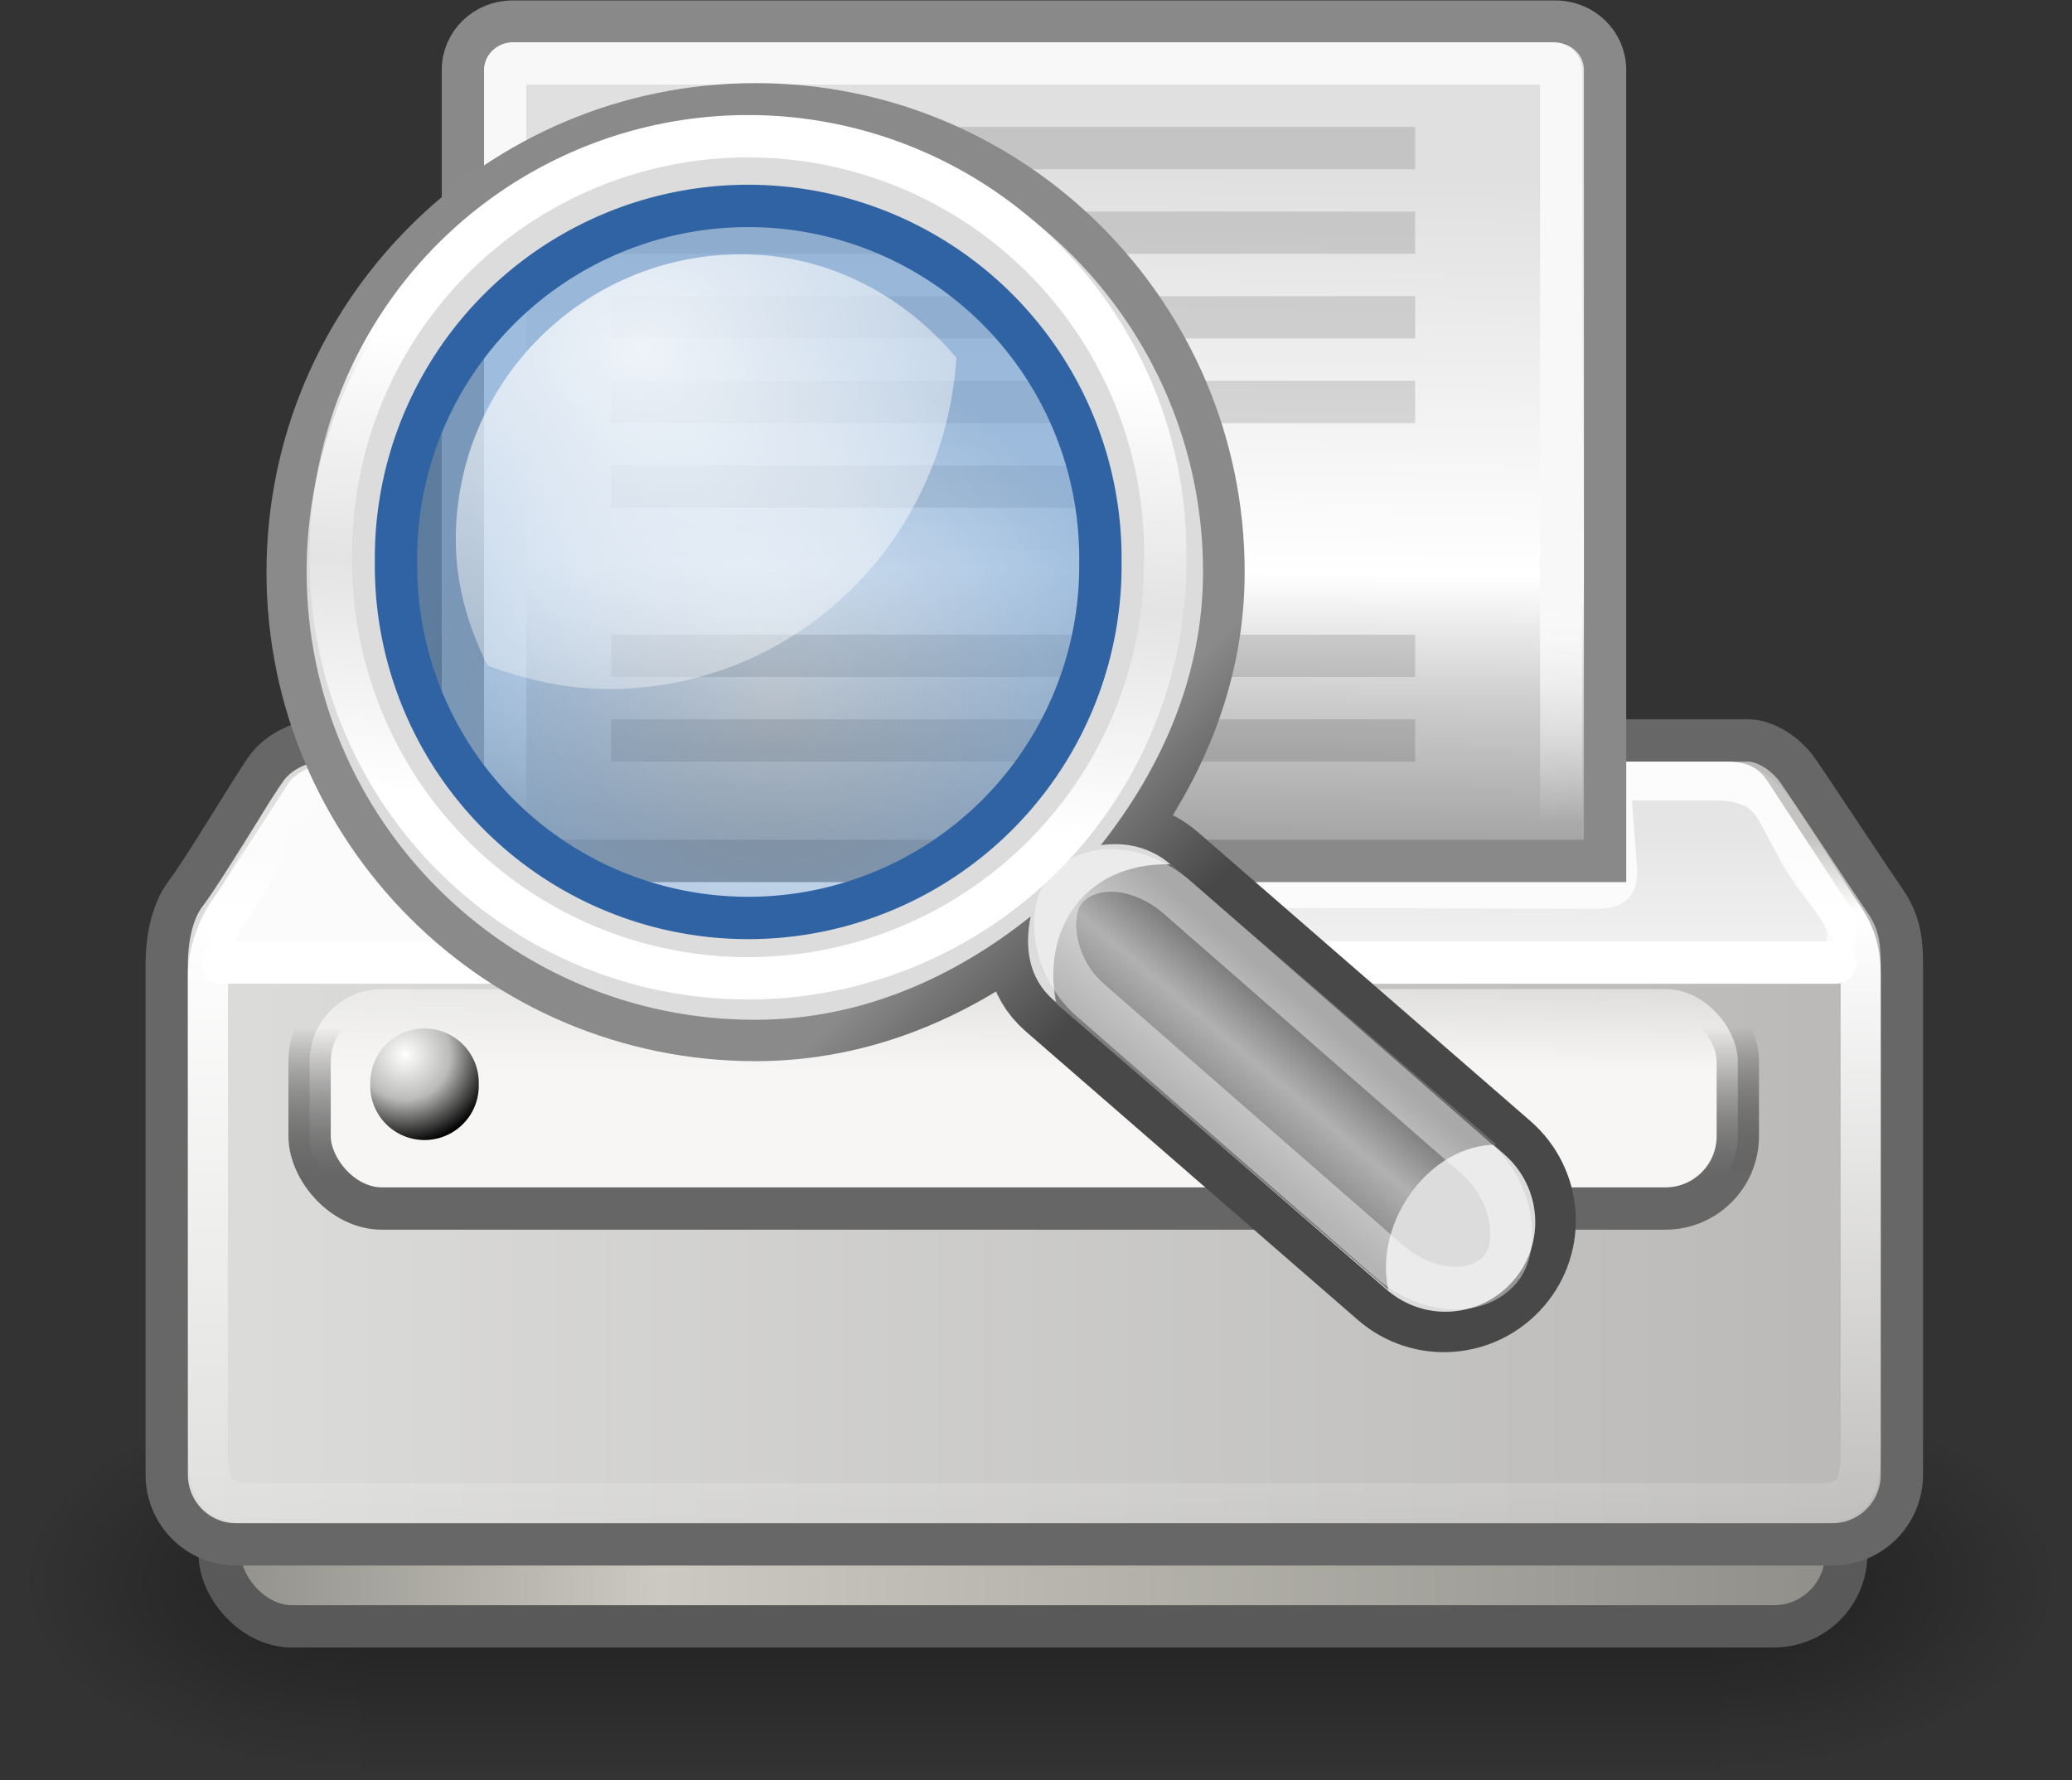 <?xml version="1.0" encoding="UTF-8" standalone="no"?>
<!-- Created with Inkscape (http://www.inkscape.org/) -->

<svg
   xmlns:dc="http://purl.org/dc/elements/1.1/"
   xmlns:cc="http://creativecommons.org/ns#"
   xmlns:rdf="http://www.w3.org/1999/02/22-rdf-syntax-ns#"
   xmlns:svg="http://www.w3.org/2000/svg"
   xmlns="http://www.w3.org/2000/svg"
   xmlns:xlink="http://www.w3.org/1999/xlink"
   version="1.1"
   width="48.963"
   height="42.073"
   id="svg2">
  <rect width="100%" height="100%" fill="#333333" stroke="none"/>
  <defs
     id="defs4">
    <linearGradient
       id="linearGradient8063">
      <stop
         id="stop8065"
         style="stop-color:#000000;stop-opacity:1"
         offset="0" />
    </linearGradient>
    <marker
       refX="0"
       refY="0"
       orient="auto"
       id="Arrow2Lend"
       style="overflow:visible">
      <path
         d="M 8.719,4.034 -2.207,0.016 8.719,-4.002 c -1.745,2.372 -1.735,5.617 -6e-7,8.035 z"
         transform="matrix(-1.1,0,0,-1.1,-1.1,0)"
         id="path3782"
         style="fill-rule:evenodd;stroke-width:0.625;stroke-linejoin:round" />
    </marker>
    <marker
       refX="0"
       refY="0"
       orient="auto"
       id="Arrow2Send"
       style="overflow:visible">
      <path
         d="M 8.719,4.034 -2.207,0.016 8.719,-4.002 c -1.745,2.372 -1.735,5.617 -6e-7,8.035 z"
         transform="matrix(-0.3,0,0,-0.3,0.69,0)"
         id="path3794"
         style="fill-rule:evenodd;stroke-width:0.625;stroke-linejoin:round" />
    </marker>
    <marker
       refX="0"
       refY="0"
       orient="auto"
       id="DotL"
       style="overflow:visible">
      <path
         d="m -2.5,-1 c 0,2.76 -2.24,5 -5,5 -2.76,0 -5,-2.24 -5,-5 0,-2.76 2.24,-5 5,-5 2.76,0 5,2.24 5,5 z"
         transform="matrix(0.8,0,0,0.8,5.92,0.8)"
         id="path3822"
         style="fill-rule:evenodd;stroke:#000000;stroke-width:1pt" />
    </marker>
    <marker
       refX="0"
       refY="0"
       orient="auto"
       id="DistanceStart"
       style="overflow:visible">
      <g
         id="g2300">
        <path
           d="M 0,0 2,0"
           id="path2306"
           style="fill:none;stroke:#ffffff;stroke-width:1.15;stroke-linecap:square" />
        <path
           d="M 0,0 13,4 9,0 13,-4 0,0 z"
           id="path2302"
           style="fill:#000000;fill-rule:evenodd;stroke:none" />
        <path
           d="M 0,-4 0,40"
           id="path2304"
           style="fill:none;stroke:#000000;stroke-width:1;stroke-linecap:square" />
      </g>
    </marker>
    <marker
       refX="0"
       refY="0"
       orient="auto"
       id="Tail"
       style="overflow:visible">
      <g
         transform="scale(-1.2,-1.2)"
         id="g3797">
        <path
           d="M -3.805,-3.959 0.544,0"
           id="path3799"
           style="fill:none;stroke:#000000;stroke-width:0.8;stroke-linecap:round" />
        <path
           d="M -1.287,-3.959 3.062,0"
           id="path3801"
           style="fill:none;stroke:#000000;stroke-width:0.8;stroke-linecap:round" />
        <path
           d="M 1.305,-3.959 5.654,0"
           id="path3803"
           style="fill:none;stroke:#000000;stroke-width:0.8;stroke-linecap:round" />
        <path
           d="M -3.805,4.178 0.544,0.22"
           id="path3805"
           style="fill:none;stroke:#000000;stroke-width:0.8;stroke-linecap:round" />
        <path
           d="M -1.287,4.178 3.062,0.22"
           id="path3807"
           style="fill:none;stroke:#000000;stroke-width:0.8;stroke-linecap:round" />
        <path
           d="M 1.305,4.178 5.654,0.22"
           id="path3809"
           style="fill:none;stroke:#000000;stroke-width:0.8;stroke-linecap:round" />
      </g>
    </marker>
    <marker
       refX="0"
       refY="0"
       orient="auto"
       id="Arrow2Mend"
       style="overflow:visible">
      <path
         d="M 8.719,4.034 -2.207,0.016 8.719,-4.002 c -1.745,2.372 -1.735,5.617 -6e-7,8.035 z"
         transform="scale(-0.6,-0.6)"
         id="path3788"
         style="fill-rule:evenodd;stroke-width:0.625;stroke-linejoin:round" />
    </marker>
    <marker
       refX="0"
       refY="0"
       orient="auto"
       id="Arrow1Send"
       style="overflow:visible">
      <path
         d="M 0,0 5,-5 -12.5,0 5,5 0,0 z"
         transform="matrix(-0.2,0,0,-0.2,-1.2,0)"
         id="path3776"
         style="fill-rule:evenodd;stroke:#000000;stroke-width:1pt" />
    </marker>
    <marker
       refX="0"
       refY="0"
       orient="auto"
       id="Arrow1Lend"
       style="overflow:visible">
      <path
         d="M 0,0 5,-5 -12.5,0 5,5 0,0 z"
         transform="matrix(-0.8,0,0,-0.8,-10,0)"
         id="path3764"
         style="fill-rule:evenodd;stroke:#000000;stroke-width:1pt" />
    </marker>
    <marker
       refX="0"
       refY="0"
       orient="auto"
       id="Arrow1Lstart"
       style="overflow:visible">
      <path
         d="M 0,0 5,-5 -12.5,0 5,5 0,0 z"
         transform="matrix(0.8,0,0,0.8,10,0)"
         id="path3761"
         style="fill-rule:evenodd;stroke:#000000;stroke-width:1pt" />
    </marker>
    <mask
       id="id2">
      <linearGradient
         x1="84.989"
         y1="182.803"
         x2="115.194"
         y2="209.732"
         id="id3"
         gradientUnits="userSpaceOnUse">
        <stop
           id="stop18"
           style="stop-color:#ffffff;stop-opacity:1"
           offset="0" />
        <stop
           id="stop20"
           style="stop-color:#ffffff;stop-opacity:0"
           offset="1" />
      </linearGradient>
      <rect
         width="60.581"
         height="53.827"
         x="69.801"
         y="169.354"
         id="rect22"
         style="fill:url(#id3)" />
    </mask>
    <mask
       id="id0">
      <linearGradient
         x1="84.989"
         y1="93.043"
         x2="115.194"
         y2="119.972"
         id="id1"
         gradientUnits="userSpaceOnUse">
        <stop
           id="stop10"
           style="stop-color:#ffffff;stop-opacity:1"
           offset="0" />
        <stop
           id="stop12"
           style="stop-color:#ffffff;stop-opacity:0"
           offset="1" />
      </linearGradient>
      <rect
         width="60.581"
         height="53.827"
         x="69.801"
         y="79.594"
         id="rect14"
         style="fill:url(#id1)" />
    </mask>
    <style
       type="text/css"
       id="style6" />
    <linearGradient
       id="linearGradient1348">
      <stop
         id="stop1350"
         style="stop-color:#ffffff;stop-opacity:1"
         offset="0" />
      <stop
         id="stop1352"
         style="stop-color:#ffffff;stop-opacity:0"
         offset="1" />
    </linearGradient>
    <linearGradient
       x1="75.355"
       y1="169.392"
       x2="105.645"
       y2="208.101"
       id="linearGradient8159"
       xlink:href="#linearGradient1348"
       gradientUnits="userSpaceOnUse"
       gradientTransform="matrix(1.111,0,0,1.111,24.201,-156.43)" />
    <linearGradient
       x1="18.505"
       y1="17.421"
       x2="47.844"
       y2="46.762"
       id="linearGradient1487"
       gradientUnits="userSpaceOnUse"
       gradientTransform="matrix(0.889,0,0,0.889,3.542,3.542)">
      <stop
         id="stop1380"
         style="stop-color:#ff8b8e;stop-opacity:1"
         offset="0" />
      <stop
         id="stop1382"
         style="stop-color:#b42314;stop-opacity:0.722"
         offset="1" />
    </linearGradient>
    <linearGradient
       x1="18.505"
       y1="17.421"
       x2="47.844"
       y2="46.762"
       id="linearGradient1485"
       gradientUnits="userSpaceOnUse"
       gradientTransform="matrix(0.889,0,0,0.889,-32.549,2.451)">
      <stop
         id="stop1367"
         style="stop-color:#f1140c;stop-opacity:1"
         offset="0" />
      <stop
         id="stop1370"
         style="stop-color:#8d1a02;stop-opacity:1"
         offset="1" />
    </linearGradient>
    <linearGradient
       x1="20.153"
       y1="13.746"
       x2="40.305"
       y2="48.977"
       id="linearGradient1483"
       gradientUnits="userSpaceOnUse"
       gradientTransform="matrix(0.889,0,0,0.889,3.542,3.542)">
      <stop
         id="stop1354"
         style="stop-color:#982007;stop-opacity:1"
         offset="0" />
      <stop
         id="stop1356"
         style="stop-color:#510f02;stop-opacity:1"
         offset="1" />
    </linearGradient>
    <linearGradient
       x1="12.25"
       y1="18.25"
       x2="7"
       y2="21.118"
       id="linearGradient6931"
       gradientUnits="userSpaceOnUse">
      <stop
         id="stop6927"
         style="stop-color:#204a87;stop-opacity:1"
         offset="0" />
      <stop
         id="stop6929"
         style="stop-color:#204a87;stop-opacity:0"
         offset="1" />
    </linearGradient>
    <linearGradient
       x1="14.752"
       y1="15.868"
       x2="8.895"
       y2="16.743"
       id="linearGradient6907"
       gradientUnits="userSpaceOnUse">
      <stop
         id="stop6903"
         style="stop-color:#3465a4;stop-opacity:1"
         offset="0" />
      <stop
         id="stop6905"
         style="stop-color:#3465a4;stop-opacity:0"
         offset="1" />
    </linearGradient>
    <linearGradient
       x1="33.431"
       y1="31.965"
       x2="21.748"
       y2="11.781"
       id="linearGradient2553"
       gradientUnits="userSpaceOnUse">
      <stop
         id="stop2557"
         style="stop-color:#ffffff;stop-opacity:1"
         offset="0" />
      <stop
         id="stop2561"
         style="stop-color:#e6e6e6;stop-opacity:1"
         offset="0.5" />
      <stop
         id="stop2563"
         style="stop-color:#ffffff;stop-opacity:1"
         offset="0.75" />
      <stop
         id="stop2565"
         style="stop-color:#e1e1e1;stop-opacity:1"
         offset="0.842" />
      <stop
         id="stop2559"
         style="stop-color:#ffffff;stop-opacity:1"
         offset="1" />
    </linearGradient>
    <linearGradient
       x1="23.688"
       y1="11.319"
       x2="23.688"
       y2="26.357"
       id="linearGradient4272"
       gradientUnits="userSpaceOnUse"
       gradientTransform="translate(0,5.125)">
      <stop
         id="stop4276"
         style="stop-color:#ffffff;stop-opacity:0.255"
         offset="0" />
      <stop
         id="stop4278"
         style="stop-color:#ffffff;stop-opacity:1"
         offset="1" />
    </linearGradient>
    <linearGradient
       x1="12.378"
       y1="4.433"
       x2="44.096"
       y2="47.621"
       id="linearGradient4260"
       gradientUnits="userSpaceOnUse"
       gradientTransform="translate(0,5.125)">
      <stop
         id="stop4256"
         style="stop-color:#ffffff;stop-opacity:1"
         offset="0" />
      <stop
         id="stop4258"
         style="stop-color:#ffffff;stop-opacity:0"
         offset="1" />
    </linearGradient>
    <radialGradient
       cx="15.571"
       cy="2.958"
       r="20.936"
       id="radialGradient4250"
       gradientUnits="userSpaceOnUse"
       gradientTransform="matrix(1.286,0.782,-0.711,1.17,-2.354,0.248)">
      <stop
         id="stop4246"
         style="stop-color:#e4e4e4;stop-opacity:1"
         offset="0" />
      <stop
         id="stop4248"
         style="stop-color:#d3d3d3;stop-opacity:1"
         offset="1" />
    </radialGradient>
    <linearGradient
       x1="12.277"
       y1="37.206"
       x2="12.222"
       y2="33.759"
       id="linearGradient4242"
       gradientUnits="userSpaceOnUse"
       gradientTransform="translate(0,5.125)">
      <stop
         id="stop4238"
         style="stop-color:#eeeeee;stop-opacity:1"
         offset="0" />
      <stop
         id="stop4240"
         style="stop-color:#eeeeee;stop-opacity:0"
         offset="1" />
    </linearGradient>
    <linearGradient
       x1="7.605"
       y1="28.481"
       x2="36.183"
       y2="40.944"
       id="linearGradient4234"
       gradientUnits="userSpaceOnUse"
       gradientTransform="translate(0,5.125)">
      <stop
         id="stop4230"
         style="stop-color:#bbbbbb;stop-opacity:1"
         offset="0" />
      <stop
         id="stop4232"
         style="stop-color:#9f9f9f;stop-opacity:1"
         offset="1" />
    </linearGradient>
    <linearGradient
       x1="7.062"
       y1="35.281"
       x2="24.688"
       y2="35.281"
       id="linearGradient4209"
       gradientUnits="userSpaceOnUse"
       gradientTransform="translate(0.795,3.799)">
      <stop
         id="stop4186"
         style="stop-color:#838383;stop-opacity:1"
         offset="0" />
      <stop
         id="stop4188"
         style="stop-color:#bbbbbb;stop-opacity:0"
         offset="1" />
    </linearGradient>
    <radialGradient
       cx="24.837"
       cy="36.421"
       r="15.645"
       id="radialGradient8668"
       gradientUnits="userSpaceOnUse"
       gradientTransform="matrix(1,0,0,0.537,0,16.873)">
      <stop
         id="stop8664"
         style="stop-color:#000000;stop-opacity:1"
         offset="0" />
      <stop
         id="stop8666"
         style="stop-color:#000000;stop-opacity:0"
         offset="1" />
    </radialGradient>
    <linearGradient
       x1="33.06"
       y1="27.394"
       x2="12.624"
       y2="12.584"
       id="linearGradient1764"
       gradientUnits="userSpaceOnUse"
       gradientTransform="matrix(0.914,0,0,0.914,-3.869,-2.707)">
      <stop
         id="stop2189"
         style="stop-color:#ffffff;stop-opacity:1"
         offset="0" />
      <stop
         id="stop2191"
         style="stop-color:#ffffff;stop-opacity:0"
         offset="1" />
    </linearGradient>
    <radialGradient
       cx="23.447"
       cy="6.458"
       r="19.062"
       id="radialGradient4997"
       gradientUnits="userSpaceOnUse"
       gradientTransform="matrix(-1.315,-0.01,-0.01,1.336,46.221,-4.91)">
      <stop
         id="stop4993"
         style="stop-color:#ffffff;stop-opacity:1"
         offset="0" />
      <stop
         id="stop4995"
         style="stop-color:#ffffff;stop-opacity:0"
         offset="1" />
    </radialGradient>
    <linearGradient
       x1="302.86"
       y1="366.65"
       x2="302.86"
       y2="609.51"
       id="linearGradient5027"
       gradientUnits="userSpaceOnUse"
       gradientTransform="matrix(2.774,0,0,1.97,-1892.2,-872.89)">
      <stop
         id="stop5050"
         style="stop-color:#000000;stop-opacity:0"
         offset="0" />
      <stop
         id="stop5056"
         style="stop-color:#000000;stop-opacity:1"
         offset="0.5" />
      <stop
         id="stop5052"
         style="stop-color:#000000;stop-opacity:0"
         offset="1" />
    </linearGradient>
    <radialGradient
       cx="605.71"
       cy="486.65"
       r="117.14"
       id="radialGradient5029"
       xlink:href="#linearGradient5060"
       gradientUnits="userSpaceOnUse"
       gradientTransform="matrix(2.774,0,0,1.97,-1891.6,-872.89)" />
    <linearGradient
       id="linearGradient5060">
      <stop
         id="stop5062"
         style="stop-color:#000000;stop-opacity:1"
         offset="0" />
      <stop
         id="stop5064"
         style="stop-color:#000000;stop-opacity:0"
         offset="1" />
    </linearGradient>
    <radialGradient
       cx="605.71"
       cy="486.65"
       r="117.14"
       id="radialGradient5031"
       xlink:href="#linearGradient5060"
       gradientUnits="userSpaceOnUse"
       gradientTransform="matrix(-2.774,0,0,1.97,112.76,-872.89)" />
    <linearGradient
       x1="1.846"
       y1="88.295"
       x2="18.972"
       y2="88.295"
       id="linearGradient1471"
       gradientUnits="userSpaceOnUse"
       gradientTransform="matrix(2.303,0,0,0.434,0,0.875)">
      <stop
         id="stop4670"
         style="stop-color:#8e8d87;stop-opacity:1"
         offset="0" />
      <stop
         id="stop4676"
         style="stop-color:#cbc9c1;stop-opacity:1"
         offset="0.276" />
      <stop
         id="stop4672"
         style="stop-color:#8e8d87;stop-opacity:1"
         offset="1" />
    </linearGradient>
    <linearGradient
       x1="1.846"
       y1="88.295"
       x2="18.972"
       y2="88.295"
       id="linearGradient1468"
       gradientUnits="userSpaceOnUse"
       gradientTransform="matrix(2.292,0,0,0.434,0.089,2)">
      <stop
         id="stop4743"
         style="stop-color:#dcdcda;stop-opacity:1"
         offset="0" />
      <stop
         id="stop4745"
         style="stop-color:#bab9b7;stop-opacity:1"
         offset="1" />
    </linearGradient>
    <linearGradient
       x1="15.388"
       y1="32.539"
       x2="15.488"
       y2="58.831"
       id="linearGradient1464"
       gradientUnits="userSpaceOnUse"
       gradientTransform="matrix(1.49,0,0,0.668,0.089,2.058)">
      <stop
         id="stop4764"
         style="stop-color:#ffffff;stop-opacity:0.124"
         offset="0" />
      <stop
         id="stop4768"
         style="stop-color:#ffffff;stop-opacity:1"
         offset="0.103" />
      <stop
         id="stop4766"
         style="stop-color:#ffffff;stop-opacity:0"
         offset="1" />
    </linearGradient>
    <linearGradient
       x1="25.057"
       y1="3.678"
       x2="24.79"
       y2="25.247"
       id="linearGradient1459"
       gradientUnits="userSpaceOnUse"
       gradientTransform="matrix(0.945,0,0,1.075,0.055,4.106)">
      <stop
         id="stop260"
         style="stop-color:#e0e0e0;stop-opacity:1"
         offset="0" />
      <stop
         id="stop4886"
         style="stop-color:#ffffff;stop-opacity:1"
         offset="0.405" />
      <stop
         id="stop4884"
         style="stop-color:#cdcdcd;stop-opacity:1"
         offset="0.534" />
      <stop
         id="stop261"
         style="stop-color:#494949;stop-opacity:1"
         offset="1" />
    </linearGradient>
    <linearGradient
       x1="20.771"
       y1="25.14"
       x2="20.718"
       y2="19.337"
       id="linearGradient1456"
       gradientUnits="userSpaceOnUse"
       gradientTransform="matrix(1.196,0,0,0.854,-0.122,2.034)">
      <stop
         id="stop15664"
         style="stop-color:#ffffff;stop-opacity:0"
         offset="0" />
      <stop
         id="stop15666"
         style="stop-color:#f8f8f8;stop-opacity:1"
         offset="1" />
    </linearGradient>
    <linearGradient
       x1="9.732"
       y1="70.725"
       x2="9.705"
       y2="62.282"
       id="linearGradient1453"
       gradientUnits="userSpaceOnUse"
       gradientTransform="matrix(2.37,0,0,0.422,0,2)">
      <stop
         id="stop4690"
         style="stop-color:#666666;stop-opacity:1"
         offset="0" />
      <stop
         id="stop4692"
         style="stop-color:#000000;stop-opacity:0"
         offset="1" />
    </linearGradient>
    <linearGradient
       x1="10.338"
       y1="64.652"
       x2="10.338"
       y2="54.136"
       id="linearGradient1451"
       gradientUnits="userSpaceOnUse"
       gradientTransform="matrix(2.37,0,0,0.422,0,2)">
      <stop
         id="stop4682"
         style="stop-color:#f7f6f5;stop-opacity:1"
         offset="0" />
      <stop
         id="stop4684"
         style="stop-color:#f7f6f5;stop-opacity:0"
         offset="1" />
    </linearGradient>
    <linearGradient
       x1="9.87"
       y1="57.228"
       x2="9.913"
       y2="72.064"
       id="linearGradient1447"
       gradientUnits="userSpaceOnUse"
       gradientTransform="matrix(2.772,0,0,0.361,0.619,2.884)">
      <stop
         id="stop4735"
         style="stop-color:#000000;stop-opacity:0.237"
         offset="0" />
      <stop
         id="stop4737"
         style="stop-color:#000000;stop-opacity:0"
         offset="1" />
    </linearGradient>
    <radialGradient
       cx="9.13"
       cy="26.926"
       r="2.123"
       id="radialGradient1433"
       gradientUnits="userSpaceOnUse">
      <stop
         id="stop4700"
         style="stop-color:#fffffd;stop-opacity:1"
         offset="0" />
      <stop
         id="stop4706"
         style="stop-color:#bbbbb9;stop-opacity:1"
         offset="0.5" />
      <stop
         id="stop4702"
         style="stop-color:#000000;stop-opacity:1"
         offset="1" />
    </radialGradient>
    <linearGradient
       x1="27.366"
       y1="26.58"
       x2="31.336"
       y2="30.558"
       id="linearGradient1887"
       gradientUnits="userSpaceOnUse">
      <stop
         id="stop2848"
         style="stop-color:#8a8a8a;stop-opacity:1"
         offset="0" />
      <stop
         id="stop2850"
         style="stop-color:#484848;stop-opacity:1"
         offset="1" />
    </linearGradient>
    <linearGradient
       x1="30.656"
       y1="34"
       x2="33.219"
       y2="31.062"
       id="linearGradient1883"
       gradientUnits="userSpaceOnUse"
       gradientTransform="matrix(1.335,0,0,1.291,-6.974,-7.461)">
      <stop
         id="stop4442"
         style="stop-color:#7d7d7d;stop-opacity:1"
         offset="0" />
      <stop
         id="stop4448"
         style="stop-color:#b1b1b1;stop-opacity:1"
         offset="0.5" />
      <stop
         id="stop4444"
         style="stop-color:#686868;stop-opacity:1"
         offset="1" />
    </linearGradient>
    <linearGradient
       x1="18.293"
       y1="13.602"
       x2="17.501"
       y2="25.743"
       id="linearGradient2372"
       gradientUnits="userSpaceOnUse">
      <stop
         id="stop2368"
         style="stop-color:#ffffff;stop-opacity:1"
         offset="0" />
      <stop
         id="stop2374"
         style="stop-color:#ffffff;stop-opacity:0.219"
         offset="0.5" />
      <stop
         id="stop2370"
         style="stop-color:#ffffff;stop-opacity:1"
         offset="1" />
    </linearGradient>
    <radialGradient
       cx="18.241"
       cy="21.818"
       r="8.309"
       id="radialGradient4460"
       gradientUnits="userSpaceOnUse">
      <stop
         id="stop4456"
         style="stop-color:#729fcf;stop-opacity:0.208"
         offset="0" />
      <stop
         id="stop4458"
         style="stop-color:#729fcf;stop-opacity:0.676"
         offset="1" />
    </radialGradient>
    <radialGradient
       cx="15.414"
       cy="13.078"
       r="6.656"
       id="radialGradient1876"
       gradientUnits="userSpaceOnUse"
       gradientTransform="matrix(2.593,0,0,2.252,-25.06,-18.941)">
      <stop
         id="stop4469"
         style="stop-color:#ffffff;stop-opacity:1"
         offset="0" />
      <stop
         id="stop4471"
         style="stop-color:#ffffff;stop-opacity:0.248"
         offset="1" />
    </radialGradient>
    <linearGradient
       x1="302.86"
       y1="366.65"
       x2="302.86"
       y2="609.51"
       id="linearGradient5027-8"
       gradientUnits="userSpaceOnUse"
       gradientTransform="matrix(2.774,0,0,1.97,-1892.2,-872.89)">
      <stop
         id="stop5050-5"
         style="stop-color:#000000;stop-opacity:0"
         offset="0" />
      <stop
         id="stop5056-0"
         style="stop-color:#000000;stop-opacity:1"
         offset="0.5" />
      <stop
         id="stop5052-9"
         style="stop-color:#000000;stop-opacity:0"
         offset="1" />
    </linearGradient>
    <radialGradient
       cx="605.71"
       cy="486.65"
       r="117.14"
       id="radialGradient5029-1"
       xlink:href="#linearGradient5060-1"
       gradientUnits="userSpaceOnUse"
       gradientTransform="matrix(2.774,0,0,1.97,-1891.6,-872.89)" />
    <linearGradient
       id="linearGradient5060-1">
      <stop
         id="stop5062-6"
         style="stop-color:#000000;stop-opacity:1"
         offset="0" />
      <stop
         id="stop5064-5"
         style="stop-color:#000000;stop-opacity:0"
         offset="1" />
    </linearGradient>
    <radialGradient
       cx="605.71"
       cy="486.65"
       r="117.14"
       id="radialGradient5031-9"
       xlink:href="#linearGradient5060-1"
       gradientUnits="userSpaceOnUse"
       gradientTransform="matrix(-2.774,0,0,1.97,112.76,-872.89)" />
  </defs>
  <g
     transform="translate(-150.938,-359.699)"
     id="layer1">
    <g
       transform="translate(124.416,355.205)"
       id="g8138"
       style="fill-rule:evenodd">
      <symbol
         viewBox="89.472 132.972 31.057 31.057"
         transform="translate(0,-184.111)"
         id="carre">
        <path
           d="m 97.255,133.01 15.49,0 c 4.26,0 7.745,3.485 7.745,7.745 l 0,15.49 c 0,4.26 -3.485,7.745 -7.745,7.745 l -15.49,0 c -4.26,0 -7.745,-3.485 -7.745,-7.745 l 0,-15.49 c 0,-4.26 3.485,-7.745 7.745,-7.745 z"
           id="path25"
           style="fill:none;stroke:#1f1a17;stroke-width:0.076" />
      </symbol>
      <path
         d="m 150.622,58.125 c 2.726,0 2.59,0.574 2.59,2.591 0,2.016 0,8.18 0,10.197 0,2.016 0.137,2.59 -2.59,2.59 -6.743,-3.7e-4 -22.604,0 -29.348,0 -2.727,0 -2.59,-0.574 -2.59,-2.59 0,-2.017 0,-8.18 0,-10.197 0,-2.017 -0.136,-2.59 2.59,-2.591 6.749,0 22.599,0 29.348,0 z"
         id="path37"
         style="fill:#ffffff" />
      <path
         d="m 135.663,31.837 c 16.842,0 30.811,12.31 33.406,28.421 -23.195,-19.523 -60.177,0.311 -55.182,31.319 -7.376,-6.208 -12.065,-15.506 -12.065,-25.899 0,-18.686 15.154,-33.841 33.841,-33.841 z"
         id="path39"
         style="fill:url(#linearGradient8159);fill-opacity:1" />
      <g
         transform="translate(-52.016,-537.252)"
         id="g3960">
        <g
           transform="translate(78.979,537.746)"
           id="layer1-7">
          <g
             transform="matrix(0.024,0,0,0.019,45.49,39.752)"
             id="g5022">
            <rect
               width="1339.6"
               height="478.36"
               x="-1559.3"
               y="-150.7"
               id="rect4173"
               style="opacity:0.402;color:#000000;fill:url(#linearGradient5027-8)" />
            <path
               d="m -219.62,-150.68 v 478.33 c 142.88,0.9 345.4,-107.17 345.4,-239.2 0,-132.02 -159.44,-239.13 -345.4,-239.13 z"
               id="path5058"
               style="opacity:0.402;color:#000000;fill:url(#radialGradient5029-1)" />
            <path
               d="m -1559.3,-150.68 v 478.33 c -142.8,0.9 -345.4,-107.17 -345.4,-239.2 0,-132.02 159.5,-239.13 345.4,-239.13 z"
               id="path5018"
               style="opacity:0.402;color:#000000;fill:url(#radialGradient5031-9)" />
          </g>
          <rect
             width="38.438"
             height="6.438"
             rx="1.712"
             ry="1.712"
             x="4.75"
             y="36"
             id="rect4652"
             style="fill:url(#linearGradient1471);stroke:#595959" />
          <path
             d="m 7.131,21.5 h 33.74 c 0.385,0 0.877,0.288 1.18,0.724 0.303,0.436 1.737,2.61 2.058,3.074 0.322,0.464 0.393,0.904 0.393,1.476 v 12.077 c 0,0.914 -0.732,1.649 -1.641,1.649 H 5.14 C 4.231,40.5 3.499,39.765 3.499,38.851 V 26.774 c 0,-0.494 0.101,-1.202 0.446,-1.653 C 4.381,24.552 5.55,22.573 5.858,22.153 6.166,21.733 6.732,21.5 7.131,21.5 z"
             id="rect4609"
             style="color:#000000;fill:url(#linearGradient1468);stroke:#676767" />
          <path
             d="m 7.747,22 c -0.493,0 -1.127,0.131 -1.387,0.533 l -1.82,2.814 c -0.293,0.453 0.033,1.521 0.915,1.521 h 36.909 c 1.192,0 1.196,-1.005 0.915,-1.433 l -1.733,-2.638 C 41.231,22.318 41.117,22 40.332,22 H 7.747 z"
             id="path4718"
             style="fill:#fbfbfb;fill-rule:evenodd" />
          <path
             d="m 7.6,22.473 h 32.775 c 0.365,0 0.831,0.272 1.119,0.684 0.288,0.412 1.294,2.027 1.599,2.466 0.306,0.438 0.435,0.854 0.435,1.395 v 11.264 c 0,0.864 -0.133,1.247 -0.995,1.247 H 5.531 c -0.863,0 -1.058,-0.383 -1.058,-1.247 V 27.018 c 0,-0.467 0.221,-1.137 0.548,-1.563 0.413,-0.538 1.081,-1.968 1.373,-2.365 0.292,-0.397 0.829,-0.617 1.207,-0.617 z"
             id="path4750"
             style="color:#000000;fill:none;stroke:url(#linearGradient1464);stroke-width:0.947" />
          <path
             d="m 11.672,4.51 h 24.641 c 0.651,0 1.175,0.51 1.175,1.143 v 18.695 H 10.498 V 5.653 c 0,-0.633 0.524,-1.143 1.174,-1.143 z"
             id="rect15391"
             style="color:#000000;fill:url(#linearGradient1459);stroke:#898989;stroke-linecap:round;display:block" />
          <rect
             width="24.954"
             height="18.836"
             rx="0.177"
             ry="0.177"
             x="11.498"
             y="5.499"
             id="rect15660"
             style="color:#000000;fill:none;stroke:url(#linearGradient1456);stroke-linecap:round;stroke-linejoin:round;display:block" />
          <rect
             width="33.75"
             height="5.188"
             rx="1.712"
             ry="1.712"
             x="6.875"
             y="27.375"
             id="rect4678"
             style="fill:url(#linearGradient1451);stroke:url(#linearGradient1453)" />
          <path
             d="m 10.872,27.626 a 1.282,1.282 0 1 1 -2.563,0 1.282,1.282 0 1 1 2.563,0 z"
             transform="translate(0,2)"
             id="path4696"
             style="fill:url(#radialGradient1433)" />
          <path
             d="m 11.744,25.416 25.562,0.063 c 0.688,0.001 0.988,-0.371 0.938,-1 l -0.125,-1.563 h 1.866 c 0.812,0 0.99,0.193 1.187,0.563 l 0.5,0.937 c 0.527,0.988 1.812,1.974 0.498,1.974 -4.502,0 -28.176,-0.349 -30.426,-0.974 z"
             id="path4731"
             style="opacity:0.366;fill:url(#linearGradient1447);fill-rule:evenodd" />
          <path
             d="M 42.938,26.75 H 4.812"
             id="path4760"
             style="fill:none;stroke:#ffffff;stroke-width:1px;stroke-linecap:round;stroke-linejoin:round" />
          <g
             transform="translate(0,2)"
             id="g4849"
             style="opacity:0.436">
            <rect
               width="19"
               height="1"
               x="14"
               y="5"
               id="rect4831"
               style="color:#000000;fill:#000000;fill-opacity:0.292" />
            <rect
               width="19"
               height="1"
               x="14"
               y="7"
               id="rect4833"
               style="color:#000000;fill:#000000;fill-opacity:0.292" />
            <rect
               width="19"
               height="1"
               x="14"
               y="9"
               id="rect4835"
               style="color:#000000;fill:#000000;fill-opacity:0.292" />
            <rect
               width="19"
               height="1"
               x="14"
               y="11"
               id="rect4837"
               style="color:#000000;fill:#000000;fill-opacity:0.292" />
            <rect
               width="11"
               height="1"
               x="14"
               y="13"
               id="rect4839"
               style="color:#000000;fill:#000000;fill-opacity:0.292" />
            <rect
               width="19"
               height="1"
               x="14"
               y="17"
               id="rect4843"
               style="color:#000000;fill:#000000;fill-opacity:0.292" />
            <rect
               width="19"
               height="1"
               x="14"
               y="19"
               id="rect4845"
               style="color:#000000;fill:#000000;fill-opacity:0.292" />
          </g>
          <g
             transform="matrix(0.716,0,0,0.716,4.077,4.714)"
             id="g1890">
            <path
               d="m 18.628,3.144 c -8.14,0 -14.745,6.606 -14.745,14.744 -2e-4,8.139 6.605,14.745 14.745,14.745 3.479,0 6.551,-1.384 9.073,-3.402 -0.205,1.006 -0.078,2.035 0.756,2.759 l 10.965,9.528 c 1.233,1.071 3.087,0.931 4.158,-0.303 1.072,-1.233 0.931,-3.087 -0.302,-4.158 l -10.964,-9.528 c -0.672,-0.583 -1.493,-0.756 -2.306,-0.643 1.986,-2.512 3.364,-5.548 3.364,-8.998 0,-8.139 -6.605,-14.744 -14.744,-14.744 z m -0.076,1.226 c 7.639,0 13.292,4.789 13.292,13.292 0,8.675 -5.817,13.291 -13.292,13.291 -7.303,0 -13.292,-5.478 -13.292,-13.291 2e-4,-7.985 5.825,-13.292 13.292,-13.292 z"
               id="path2844"
               style="color:#000000;fill:#dcdcdc;fill-rule:evenodd;stroke:url(#linearGradient1887);stroke-width:2.795;stroke-linecap:round;stroke-miterlimit:10" />
            <path
               d="m 18.603,3.08 c -8.166,0 -14.793,6.627 -14.793,14.793 4e-4,8.165 6.627,14.792 14.793,14.792 3.491,0 6.572,-1.389 9.103,-3.413 -0.206,1.01 -0.078,2.042 0.759,2.768 l 10.999,9.559 c 1.237,1.074 3.098,0.934 4.172,-0.304 1.075,-1.237 0.934,-3.097 -0.303,-4.172 l -11,-9.558 c -0.673,-0.585 -1.497,-0.759 -2.313,-0.645 1.993,-2.521 3.375,-5.567 3.375,-9.027 0,-8.166 -6.627,-14.793 -14.792,-14.793 z m -0.076,3.186 c 6.281,0 11.379,5.098 11.379,11.379 0,6.281 -5.098,11.379 -11.379,11.379 -6.281,0 -11.379,-5.098 -11.379,-11.379 2e-4,-6.281 5.098,-11.379 11.379,-11.379 z"
               id="path4430"
               style="color:#000000;fill:#dcdcdc;fill-rule:evenodd" />
            <path
               d="m 39.507,41.578 c -0.479,-2.273 1.397,-4.812 3.584,-4.789 l -10.76,-9.258 c -2.945,-0.057 -4.27,2.273 -3.777,4.6 l 10.953,9.447 z"
               id="path4438"
               style="color:#000000;fill:url(#linearGradient1883);fill-rule:evenodd" />
            <path
               d="m 28.549,18.92 a 11.049,11.049 0 1 1 -22.097,0 11.049,11.049 0 1 1 22.097,0 z"
               transform="matrix(1.246,0,0,1.246,-3.425,-6.177)"
               id="path4450"
               style="color:#000000;fill:none;stroke:url(#linearGradient2372);stroke-width:1.122;stroke-linecap:round;stroke-miterlimit:10" />
            <rect
               width="19.048"
               height="4.44"
               rx="2.986"
               ry="2.638"
               x="40.373"
               y="0.141"
               transform="matrix(0.753,0.658,-0.649,0.761,0,0)"
               id="rect4495"
               style="opacity:0.433;color:#000000;fill:none;stroke:#ffffff;stroke-width:1.397;stroke-linecap:round;stroke-miterlimit:10" />
            <path
               d="m 25.898,18.478 a 8.309,8.309 0 1 1 -16.617,0 8.309,8.309 0 1 1 16.617,0 z"
               transform="matrix(1.399,0,0,1.399,-6.224,-8.299)"
               id="path4452"
               style="color:#000000;fill:url(#radialGradient4460);fill-rule:evenodd;stroke:#3063a3;stroke-width:0.999;stroke-linecap:round;stroke-miterlimit:10" />
            <path
               d="m 18.157,7.397 c -5.208,0 -9.425,4.217 -9.425,9.424 0,1.504 0.42,2.888 1.047,4.15 1.252,0.462 2.583,0.776 3.994,0.776 6.171,0 11.1,-4.862 11.48,-10.937 -1.731,-2.046 -4.21,-3.413 -7.097,-3.413 z"
               id="path4462"
               style="opacity:0.834;color:#000000;fill:url(#radialGradient1876);fill-rule:evenodd" />
          </g>
        </g>
      </g>
    </g>
  </g>
</svg>
